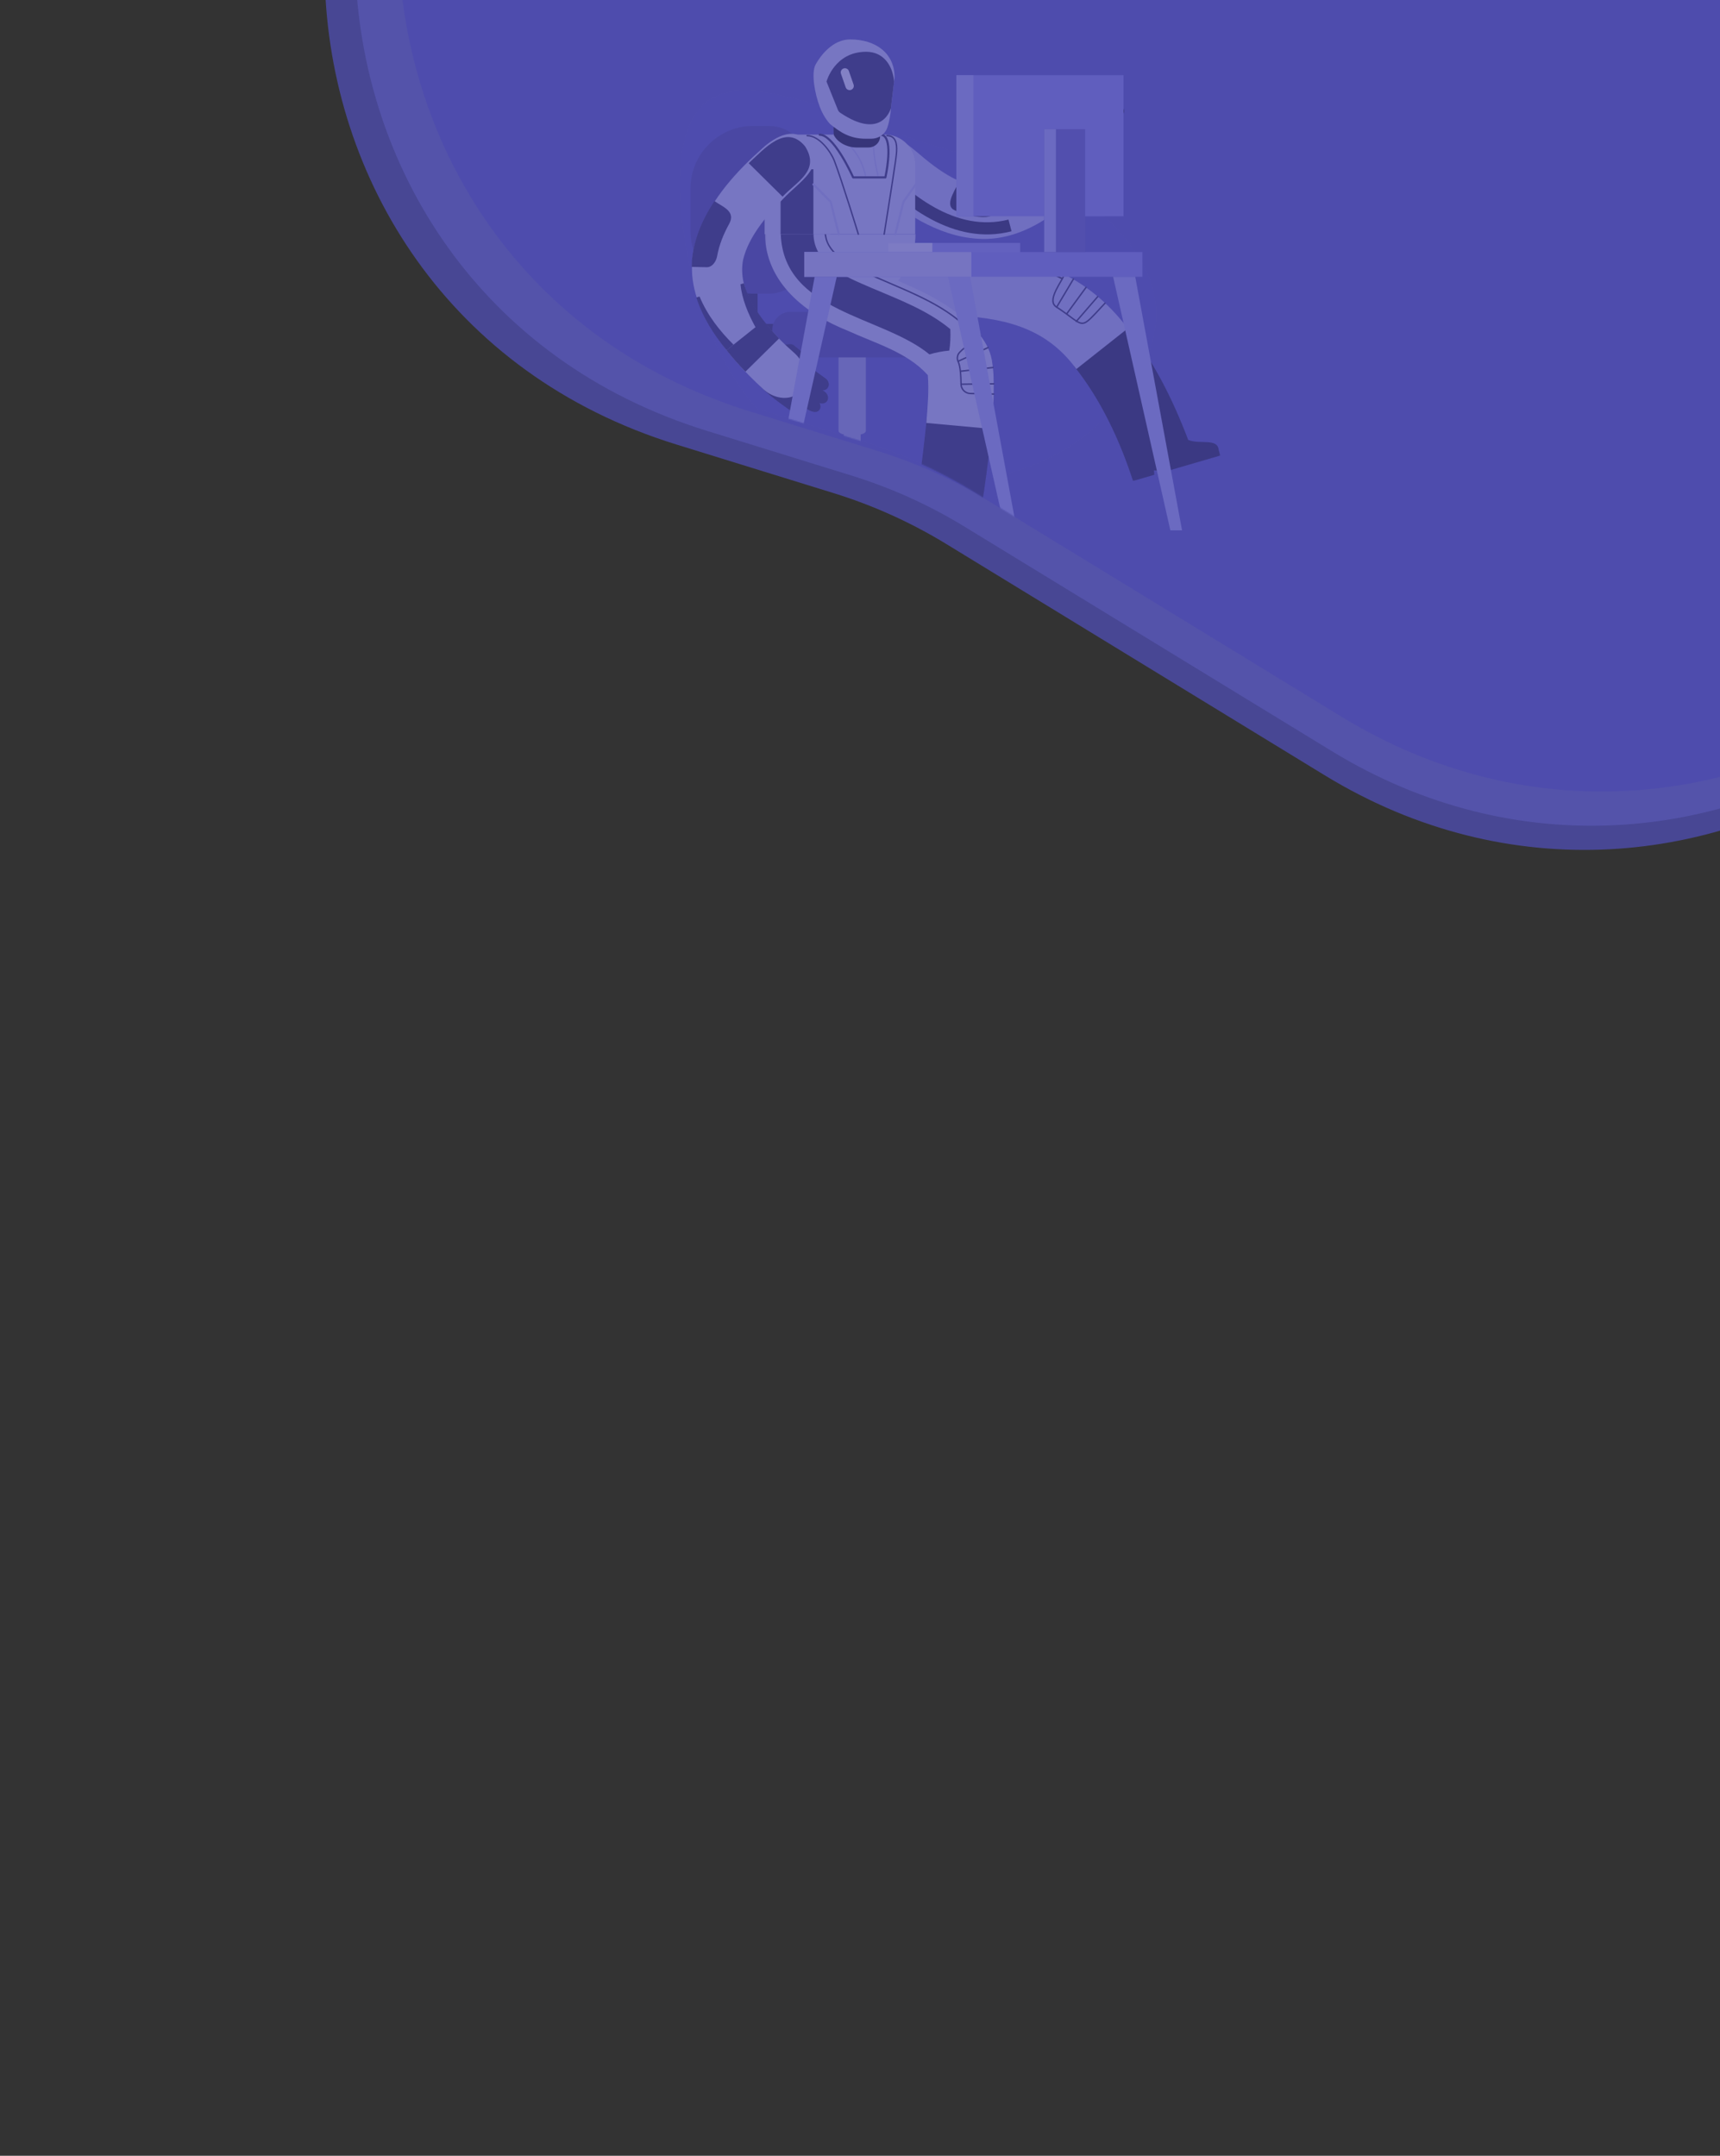 <svg width="1440" height="1805" viewBox="0 0 1440 1805" fill="none" xmlns="http://www.w3.org/2000/svg">
<rect x="0" y="0" width="1440" height="1805" fill="#333333" stroke="none"/>
<path d="M591.814 360.726C209.828 242.59 195.779 -292.924 571.045 -430.926L689.945 -474.65C722.51 -486.626 753.457 -502.609 782.072 -522.232L1079.42 -726.135C1379.02 -931.584 1780.02 -683.401 1729.8 -323.614L1703.22 -133.179C1696.85 -87.558 1698.07 -41.198 1706.82 4.026L1743.35 192.805C1812.37 549.464 1424.92 818.332 1114.97 628.874L807.337 440.843C777.733 422.747 745.99 408.408 712.843 398.157L591.814 360.726Z" fill="#959AEC" fill-opacity="0.6"/>
<path d="M566.255 372.161C184.269 254.025 170.221 -281.489 545.487 -419.491L674.759 -467.031C707.324 -479.006 738.271 -494.989 766.886 -514.612L1073 -724.524C1372.59 -929.973 1773.6 -681.791 1723.38 -322.004L1695.49 -122.212C1689.12 -76.591 1690.34 -30.231 1699.09 14.993L1737.42 213.047C1806.43 569.706 1418.99 838.573 1109.03 649.116L792.338 455.542C762.733 437.447 730.991 423.108 697.843 412.856L566.255 372.161Z" fill="#4E4CAD" fill-opacity="0.8"/>
<path d="M627.983 344.544C245.997 226.408 231.949 -309.105 607.215 -447.107L711.436 -485.434C744.001 -497.41 774.947 -513.393 803.563 -533.016L1088.51 -728.414C1388.11 -933.863 1789.11 -685.68 1738.89 -325.893L1714.15 -148.699C1707.79 -103.078 1709 -56.718 1717.75 -11.494L1751.75 164.16C1820.76 520.819 1433.32 789.686 1123.36 600.229L828.565 420.039C798.961 401.944 767.218 387.605 734.071 377.354L627.983 344.544Z" fill="#4E4CAD"/>
<mask id="mask0" mask-type="alpha" maskUnits="userSpaceOnUse" x="301" y="-822" width="1457" height="1503">
<path d="M615.335 336.669C233.35 218.533 219.301 -316.981 594.567 -454.983L698.789 -493.31C731.353 -505.285 762.3 -521.269 790.915 -540.891L1075.86 -736.29C1375.46 -941.738 1776.47 -693.555 1726.24 -333.768L1701.51 -156.574C1695.14 -110.953 1696.36 -64.593 1705.11 -19.369L1739.1 156.285C1808.12 512.944 1420.67 781.811 1110.71 592.353L815.918 412.164C786.313 394.069 754.571 379.73 721.423 369.478L615.335 336.669Z" fill="#4E4CAD"/>
</mask>
<g mask="url(#mask0)">
<g opacity="0.3">
<g opacity="0.288">
<g opacity="0.288">
<path opacity="0.288" fill-rule="evenodd" clip-rule="evenodd" d="M893.419 159.108C929.734 179.513 964.946 216.682 967.926 256.829C971.017 296.977 941.656 340.212 905.45 367.014C869.245 393.815 825.976 404.403 782.706 404.515C739.326 404.624 695.946 394.367 660.403 367.565C624.86 340.653 597.375 297.307 581.259 237.748C565.033 178.189 560.397 102.527 595.94 82.123C631.373 61.718 707.094 96.572 763.61 115.873C820.015 135.064 857.214 138.704 893.419 159.108Z" fill="#ADB1F0"/>
</g>
</g>
<path d="M634.27 229.203V265.291C634.27 268.465 636.868 271.113 640.024 271.198L640.179 271.2H676.267V292.432H640.179C625.377 292.432 613.283 280.485 613.042 265.738L613.039 265.291V229.203H634.27Z" fill="#1B1A3B"/>
<path fill-rule="evenodd" clip-rule="evenodd" d="M643.719 245.886H630.425C601.623 245.886 578.059 222.321 578.059 193.519V157.798C578.059 128.997 601.623 105.432 630.425 105.432H643.719C661.727 105.432 676.461 120.165 676.461 138.173V213.144C676.461 231.152 661.727 245.886 643.719 245.886Z" fill="#3F3E8D"/>
<path fill-rule="evenodd" clip-rule="evenodd" d="M716.202 416.282H710.758C708.362 416.282 706.402 413.752 706.402 410.658V293.972C706.402 290.879 708.362 288.349 710.758 288.349H716.202C718.597 288.349 720.557 290.879 720.557 293.972V410.658C720.557 413.752 718.597 416.282 716.202 416.282Z" fill="#A2A4D2"/>
<path fill-rule="evenodd" clip-rule="evenodd" d="M720.557 424.448H713.479H706.402C706.402 424.448 657.407 432.396 657.407 428.803V427.17C657.407 423.577 660.346 420.637 663.939 420.637L706.402 409.749H713.479H720.557L763.02 420.637C766.613 420.637 769.552 423.577 769.552 427.17V428.803C769.552 432.396 720.557 424.448 720.557 424.448Z" fill="#1B1A3B"/>
<path fill-rule="evenodd" clip-rule="evenodd" d="M717.877 364.02H709.083C705.213 364.02 702.047 362.523 702.047 360.694V291.675C702.047 289.846 705.213 288.349 709.083 288.349H717.877C721.746 288.349 724.912 289.846 724.912 291.675V360.694C724.912 362.523 721.746 364.02 717.877 364.02Z" fill="#A2A4D2"/>
<path fill-rule="evenodd" clip-rule="evenodd" d="M765.337 299.237H661.622C653.316 299.237 646.519 292.44 646.519 284.133V276.232C646.519 267.925 653.316 261.129 661.622 261.129H765.337C773.644 261.129 780.44 267.925 780.44 276.232V284.133C780.44 292.44 773.644 299.237 765.337 299.237Z" fill="#3F3E8D"/>
<path fill-rule="evenodd" clip-rule="evenodd" d="M666.117 436.424C666.117 440.634 662.705 444.046 658.496 444.046C654.286 444.046 650.874 440.634 650.874 436.424C650.874 432.215 654.286 428.803 658.496 428.803C662.705 428.803 666.117 432.215 666.117 436.424Z" fill="#1B1A3B"/>
<path fill-rule="evenodd" clip-rule="evenodd" d="M777.174 436.424C777.174 440.634 773.762 444.046 769.552 444.046C765.343 444.046 761.931 440.634 761.931 436.424C761.931 432.215 765.343 428.803 769.552 428.803C773.762 428.803 777.174 432.215 777.174 436.424Z" fill="#1B1A3B"/>
<path fill-rule="evenodd" clip-rule="evenodd" d="M721.646 436.424C721.646 440.634 718.233 444.046 714.024 444.046C709.815 444.046 706.402 440.634 706.402 436.424C706.402 432.215 709.815 428.803 714.024 428.803C718.233 428.803 721.646 432.215 721.646 436.424Z" fill="#1B1A3B"/>
<path fill-rule="evenodd" clip-rule="evenodd" d="M716.202 429.892H711.846L706.402 416.282C706.402 412.689 709.342 409.749 712.935 409.749H715.113C718.706 409.749 721.646 412.689 721.646 416.282L716.202 429.892Z" fill="#1B1A3B"/>
<path fill-rule="evenodd" clip-rule="evenodd" d="M992.129 385.422C928.123 404.342 967.054 409.738 921.341 332.434C878.763 258.784 838.328 263.662 762.318 258.001L767.611 211.284C814.097 214.664 865.497 214.504 905.162 242.921C939.882 268.121 962.443 305.691 979.998 343.735C985.415 355.726 990.264 367.898 994.529 380.416C995.241 382.516 994.156 384.771 992.129 385.422Z" fill="#8687AD"/>
<mask id="mask1" mask-type="alpha" maskUnits="userSpaceOnUse" x="899" y="271" width="123" height="132">
<path fill-rule="evenodd" clip-rule="evenodd" d="M899.096 271.632H1021.71V402.739H899.096V271.632Z" fill="white"/>
</mask>
<g mask="url(#mask1)">
<path fill-rule="evenodd" clip-rule="evenodd" d="M994.779 368.351C981.668 333.753 965.017 300.579 941.493 271.632L899.096 306.467C921.491 334.259 937.505 368.6 948.589 402.739C949.15 402.575 965.358 397.842 966.395 397.538C966.406 396.587 966.178 394.842 966.097 393.856C966.097 393.856 976.988 394.446 976.988 394.446C988.084 391.204 1010.7 384.602 1021.71 381.385C1021.39 380.321 1020.73 378.178 1020.39 377.13C1019.63 366.332 1004.63 372.407 994.779 368.351Z" fill="#0F0F21"/>
</g>
<path fill-rule="evenodd" clip-rule="evenodd" d="M944.182 274.967L901.142 309.006C874.661 272.727 838.238 266.04 796.66 263.898C767.742 262.341 737.249 262.047 711.622 245.237L741.503 199.213C763 211.2 789.515 207.054 813.871 210.079C867.605 214.211 910.95 231.062 944.182 274.967Z" fill="#C0C2EE"/>
<path d="M908.784 240.241C908.978 239.975 909.35 239.917 909.616 240.111C909.861 240.29 909.929 240.621 909.785 240.88L909.745 240.943L893.553 263.092C893.359 263.357 892.987 263.415 892.722 263.221C892.477 263.042 892.409 262.711 892.552 262.453L892.592 262.39L908.784 240.241Z" fill="#1B1A3B"/>
<path d="M898.191 233.287C898.359 233.005 898.724 232.912 899.007 233.08C899.269 233.237 899.367 233.563 899.245 233.835L899.213 233.896L885.161 257.461C884.992 257.744 884.627 257.836 884.345 257.668C884.083 257.511 883.984 257.185 884.106 256.913L884.138 256.852L898.191 233.287Z" fill="#1B1A3B"/>
<path d="M918.572 247.977C918.787 247.728 919.163 247.701 919.412 247.916C919.641 248.114 919.682 248.45 919.518 248.696L919.472 248.755L901.524 269.507C901.309 269.756 900.934 269.783 900.685 269.568C900.456 269.37 900.415 269.034 900.579 268.788L900.624 268.729L918.572 247.977Z" fill="#1B1A3B"/>
<path d="M738.672 202.48C738.854 202.206 739.223 202.131 739.497 202.313C746.718 207.105 756.733 209.667 770.66 211.014L773.039 211.233C776.036 211.494 778.683 211.665 784.194 211.971L789.52 212.265L792.744 212.426C818.111 213.724 833.326 215.348 849.727 219.118C864.984 222.681 878.041 227.041 889.532 232.752C889.826 232.899 889.946 233.256 889.8 233.55C889.654 233.844 889.297 233.965 889.002 233.818C877.603 228.153 864.63 223.821 849.459 220.277L848.44 220.046C831.828 216.307 816.176 214.752 789.457 213.454L780.659 212.962C776.479 212.716 774.245 212.547 771.101 212.252L770.002 212.146C756.177 210.767 746.166 208.167 738.839 203.304C738.565 203.123 738.49 202.753 738.672 202.48Z" fill="#0F0F21"/>
<path d="M925.54 254.3L925.041 254.831L918.167 262.204C916.047 264.469 914.644 265.918 913.414 267.091L913.283 267.216C910.203 270.133 908.139 271.316 905.934 271.268C903.971 271.226 902.082 270.287 898.61 267.81L897.896 267.295C896.794 266.489 893.632 264.147 892.476 263.303L892.38 263.232C889.67 261.261 887.126 259.49 884.345 257.667C879.868 254.997 880.03 250.097 883.43 242.952L883.549 242.705C884.172 241.414 884.882 240.077 885.775 238.487L888.487 233.737C888.634 233.478 888.755 233.261 888.838 233.112L889.096 232.639C889.882 231.184 890.376 230.118 890.634 229.285C890.732 228.971 891.065 228.795 891.379 228.892C891.693 228.989 891.869 229.323 891.771 229.637C891.486 230.559 890.967 231.681 890.149 233.195L889.728 233.961C889.033 235.198 887.243 238.307 887.005 238.728L886.627 239.401C885.893 240.717 885.288 241.858 884.753 242.95L884.621 243.222C881.345 250.007 881.154 254.378 884.976 256.658C887.514 258.321 889.841 259.93 892.267 261.681L893.402 262.505C894.825 263.548 898.114 265.985 898.835 266.506L899.499 266.982C902.648 269.213 904.347 270.043 905.96 270.078C907.768 270.118 909.593 269.072 912.465 266.352L912.856 265.977C913.917 264.951 915.139 263.691 916.858 261.86L924.503 253.665L924.673 253.484C924.899 253.245 925.275 253.233 925.514 253.459C925.754 253.684 925.765 254.061 925.54 254.3Z" fill="#1B1A3B"/>
<path fill-rule="evenodd" clip-rule="evenodd" d="M707.515 255.066H701.563C669.024 255.066 642.645 228.688 642.645 196.148H766.433C766.433 228.688 740.055 255.066 707.515 255.066Z" fill="#D8D9F4"/>
<path fill-rule="evenodd" clip-rule="evenodd" d="M815.283 463.616C821.621 427.512 827.342 391.421 830.561 354.75L775.881 350.148C772.068 389.386 766.439 429.605 758.215 468.342C760.69 469.049 767.913 471.164 770.486 471.917C783.329 475.679 755.558 467.557 758.224 468.315C758.232 468.289 758.253 468.216 758.261 468.19C758.821 468.357 774.999 473.191 776.035 473.5C776.643 472.75 777.126 471.534 777.637 470.605C780.614 472.505 783.633 474.763 786.608 476.66C797.674 479.966 820.261 486.717 831.249 490C831.674 488.573 832.224 486.471 832.593 485.019C837.895 474.432 820.339 470.952 815.283 463.616Z" fill="#1B1A3B"/>
<mask id="mask2" mask-type="alpha" maskUnits="userSpaceOnUse" x="640" y="194" width="193" height="166">
<path fill-rule="evenodd" clip-rule="evenodd" d="M640.417 194.026H832.102V359.131H640.417V194.026Z" fill="white"/>
</mask>
<g mask="url(#mask2)">
<path fill-rule="evenodd" clip-rule="evenodd" d="M775.53 354.136C776.653 340.971 777.821 326.73 776.78 314.083C776.79 314.089 776.75 314.054 776.829 314.153C759.713 294.936 733.35 287.721 709.701 276.896C674.915 263.113 640.808 236.908 640.417 195.765L695.263 196.148C696.429 218.104 727.237 223.692 744.419 232.022C762.678 239.656 781.29 247.54 797.921 259.571C811.754 270.235 827.172 283.408 830.371 301.515C833.529 320.637 831.689 340.044 830.176 359.131L775.53 354.136Z" fill="#D8D9F4"/>
</g>
<path fill-rule="evenodd" clip-rule="evenodd" d="M794.741 293.534C788.961 294.048 783.418 295.166 778.102 296.698C738.42 264.07 656.111 261.671 653.642 196.007L681.035 195.765C681.455 221.699 708.858 232.037 729.385 240.962C752.195 250.704 776.116 259.486 795.611 275.574C795.911 281.761 795.648 287.804 794.741 293.534Z" fill="#1B1A3B"/>
<path d="M831.213 307.104C831.539 307.066 831.834 307.3 831.872 307.627C831.908 307.93 831.708 308.206 831.418 308.275L831.35 308.287L804.094 311.455C803.768 311.493 803.472 311.259 803.434 310.933C803.399 310.63 803.598 310.353 803.888 310.285L803.957 310.273L831.213 307.104Z" fill="#1B1A3B"/>
<path d="M826.962 290.503C827.261 290.367 827.614 290.499 827.75 290.797C827.877 291.075 827.773 291.399 827.518 291.554L827.456 291.586L802.356 303.053C802.057 303.19 801.704 303.058 801.567 302.759C801.44 302.481 801.545 302.157 801.8 302.003L801.861 301.97L826.962 290.503Z" fill="#1B1A3B"/>
<path d="M832.032 320.77C832.36 320.766 832.63 321.029 832.634 321.358C832.638 321.663 832.412 321.918 832.116 321.956L832.047 321.96L804.612 322.303C804.283 322.307 804.013 322.044 804.009 321.716C804.005 321.41 804.232 321.156 804.528 321.118L804.597 321.113L832.032 320.77Z" fill="#1B1A3B"/>
<path d="M690.387 196.279L690.396 196.279L690.385 196.218L690.381 196.126L690.391 196.032C690.396 196.007 690.406 195.98 690.44 195.887L690.496 195.796C690.633 195.583 690.697 195.587 691.271 195.626L691.546 195.967C691.582 196.016 691.574 196.018 691.56 196.02L691.581 196.145L691.707 196.962L691.734 197.124C691.879 198.004 692.045 198.852 692.239 199.647C692.35 200.103 692.467 200.524 692.589 200.905C694.509 206.89 699.12 212.231 706.489 217.39C712.428 221.548 719.875 225.462 730.585 230.266L732.573 231.15C736.731 232.977 754.008 240.359 759.996 243.023L760.534 243.263C773.597 249.123 783.682 254.366 792.577 260.212C803.334 267.283 811.788 274.951 818 283.678C818.19 283.945 818.128 284.317 817.86 284.508C817.592 284.698 817.221 284.636 817.03 284.368C810.912 275.773 802.566 268.202 791.923 261.207C783.25 255.507 773.421 250.375 760.753 244.667L759.113 243.933C752.598 241.048 735.075 233.562 731.733 232.081L730.093 231.35C719.322 226.519 711.819 222.575 705.806 218.365C698.243 213.07 693.467 207.537 691.455 201.269C691.324 200.859 691.2 200.411 691.082 199.929C690.921 199.267 690.779 198.573 690.652 197.858L690.532 197.152L690.402 196.313L690.398 196.307C690.384 196.287 690.381 196.28 690.387 196.279Z" fill="#1B1A3B"/>
<path d="M820.552 281.047C820.789 280.82 821.166 280.827 821.394 281.064C821.621 281.301 821.614 281.678 821.377 281.905C820.804 282.456 819.849 283.184 818.233 284.325L813.672 287.494C813.212 287.816 812.791 288.112 812.383 288.401L811.978 288.69C810.795 289.533 809.749 290.304 808.796 291.038L808.336 291.394C804.725 294.22 802.658 296.422 802.423 297.849L802.41 297.937L802.386 298.05C801.919 299.52 802.006 300.88 802.655 302.275C803.802 304.913 804.288 307.479 804.744 312.042C805.012 315.002 805.149 318.072 805.199 321.701C805.248 325.497 808.312 328.68 812.155 328.88L812.335 328.887L831.999 329.346C832.328 329.354 832.588 329.626 832.58 329.955C832.573 330.26 832.337 330.506 832.041 330.534L831.971 330.536L812.305 330.077C807.737 329.951 804.067 326.209 804.009 321.717C803.96 318.117 803.824 315.075 803.559 312.154L803.486 311.451C803.063 307.447 802.589 305.108 801.569 302.763C800.833 301.18 800.704 299.582 801.186 297.908L801.235 297.741L801.243 297.689C801.535 295.796 803.796 293.409 807.826 290.283L808.07 290.095L808.728 289.593C809.512 289.001 810.358 288.383 811.286 287.721L812.322 286.987C812.752 286.685 813.207 286.367 813.715 286.014L816.94 283.778L817.899 283.103C819.252 282.14 820.076 281.505 820.552 281.047Z" fill="#1B1A3B"/>
<path fill-rule="evenodd" clip-rule="evenodd" d="M919.419 106.503C927.875 101.057 941.466 101.263 939.595 109.55C938.957 111.607 937.203 113.514 934.757 113.816C927.395 113.869 921.917 112.935 914.204 118.918C911.77 120.719 910.359 121.116 909.753 120.659C908.563 116.23 915.045 109.525 919.419 106.503Z" fill="#0F0F21"/>
<path fill-rule="evenodd" clip-rule="evenodd" d="M906.753 156.086C898.931 160.541 882.84 131.873 879.904 127.417C891.326 116.188 905.278 103.589 918.034 96.343C929.344 90.607 937.014 86.317 940.449 90.659C941.43 92.046 941.622 93.972 940.275 95.495C936.888 98.668 929.952 103.606 925.575 107.753C919.26 113.549 913.681 120.093 915.834 126.268C917.133 129.995 919.384 131.236 921.96 131.2C926.612 131.433 933.204 124.648 936.683 130.115C943.428 138.674 911.877 149.298 906.753 156.086Z" fill="#0F0F21"/>
<path fill-rule="evenodd" clip-rule="evenodd" d="M911.064 152.258C913.659 144.606 915.801 136.993 917.61 129.418C914.851 126.949 914.773 120.274 917.67 116.651C913.687 112.292 909.678 107.976 905.63 103.693C898.374 109.689 888.622 116.675 882.862 124.547C878.817 133.211 903.769 148.317 911.064 152.258Z" fill="#C0C2EE"/>
<path fill-rule="evenodd" clip-rule="evenodd" d="M911.064 152.258L883.145 124.63C867.897 138.033 852.035 152.952 831.761 156.703C807.211 158.907 785.915 143.124 767.933 127.571C756.913 118.503 744.554 107.739 729.447 119.215C701.497 141.8 751.399 174.093 770.455 184.879C785.224 193.013 801.468 198.862 818.558 199.893C855.498 202.418 887.517 178.113 911.064 152.258Z" fill="#C0C2EE"/>
<path fill-rule="evenodd" clip-rule="evenodd" d="M834.053 173.561L831.76 156.702C822.085 158.001 812.306 155.553 802.994 151.312C801.433 156.892 790.917 170.072 797.787 175.228C804.454 179.482 835.684 188.355 834.053 173.561Z" fill="#0F0F21"/>
<path fill-rule="evenodd" clip-rule="evenodd" d="M847.869 166.833L849.029 169.809C859.858 163.363 869.027 154.516 877.252 145.018L872.195 139.457C865.36 149.629 857.579 159.276 847.869 166.833Z" fill="#0F0F21"/>
<path fill-rule="evenodd" clip-rule="evenodd" d="M887.758 129.195L882.863 124.547C878.5 128.722 874.03 132.674 869.462 136.239L877.252 145.018C880.9 140.089 884.606 134.453 887.758 129.195Z" fill="#0F0F21"/>
<path fill-rule="evenodd" clip-rule="evenodd" d="M846.875 193.626L844.305 183.837C800.451 195.098 760.365 162.75 732.94 132.118C728.572 126.962 720.61 133.553 725.326 138.784C755.018 172.29 799.202 206.15 846.875 193.626Z" fill="#0F0F21"/>
<path fill-rule="evenodd" clip-rule="evenodd" d="M766.202 196.082H640.146V137.982C640.146 124.015 651.469 112.692 665.436 112.692H740.913C754.88 112.692 766.202 124.015 766.202 137.982V196.082Z" fill="#D8D9F4"/>
<mask id="mask3" mask-type="alpha" maskUnits="userSpaceOnUse" x="578" y="88" width="364" height="261">
<path fill-rule="evenodd" clip-rule="evenodd" d="M578.946 348.253H941.235V88.883H578.946V348.253Z" fill="white"/>
</mask>
<g mask="url(#mask3)">
<path fill-rule="evenodd" clip-rule="evenodd" d="M653.527 196.148H680.976V141.73H653.527V196.148Z" fill="#1B1A3B"/>
<path fill-rule="evenodd" clip-rule="evenodd" d="M740.231 196.694C740.2 196.694 740.169 196.692 740.137 196.687C739.812 196.635 739.592 196.33 739.643 196.005C739.716 195.55 746.936 150.326 749.164 134.709C750.043 128.54 751.239 120.153 747.884 116.286C746.658 114.871 744.928 114.184 742.598 114.184C742.268 114.184 742.002 113.917 742.002 113.588C742.002 113.26 742.268 112.993 742.598 112.993C745.256 112.993 747.337 113.839 748.783 115.506C752.494 119.783 751.254 128.482 750.348 134.833C748.113 150.504 740.891 195.738 740.818 196.193C740.772 196.486 740.519 196.694 740.231 196.694Z" fill="#1B1A3B"/>
<path fill-rule="evenodd" clip-rule="evenodd" d="M718.622 196.694C718.367 196.694 718.132 196.53 718.053 196.274C717.917 195.828 704.329 151.53 698.026 135.005C695.256 127.745 685.881 114.184 675.759 114.184C675.43 114.184 675.164 113.918 675.164 113.588C675.164 113.26 675.43 112.993 675.759 112.993C686.461 112.993 696.267 127.053 699.138 134.581C705.456 151.142 719.055 195.479 719.191 195.925C719.288 196.239 719.111 196.572 718.797 196.668C718.738 196.686 718.68 196.694 718.622 196.694Z" fill="#1B1A3B"/>
<path fill-rule="evenodd" clip-rule="evenodd" d="M741.248 149.429H714.267C713.913 149.429 713.594 149.221 713.451 148.898C713.412 148.809 709.449 139.9 704.062 131.117C697.067 119.713 690.911 113.686 686.26 113.686C685.767 113.686 685.367 113.286 685.367 112.793C685.367 112.299 685.767 111.9 686.26 111.9C698.186 111.9 712.734 142.989 714.845 147.644H740.525C740.914 145.763 741.976 140.329 742.544 134.359C743.455 124.783 742.718 118.201 740.412 115.323C739.528 114.221 738.428 113.686 737.046 113.686C736.553 113.686 736.153 113.286 736.153 112.793C736.153 112.299 736.553 111.9 737.046 111.9C738.977 111.9 740.579 112.676 741.806 114.207C748.007 121.947 742.363 147.641 742.12 148.731C742.029 149.139 741.666 149.429 741.248 149.429Z" fill="#1B1A3B"/>
<path fill-rule="evenodd" clip-rule="evenodd" d="M702.249 196.975C701.849 196.975 701.485 196.705 701.383 196.3L694.626 169.394L680.342 155.017C679.994 154.667 679.997 154.101 680.346 153.754C680.697 153.406 681.261 153.409 681.609 153.758L696.066 168.31C696.179 168.423 696.259 168.566 696.299 168.721L703.115 195.865C703.235 196.343 702.945 196.828 702.466 196.948C702.394 196.966 702.321 196.975 702.249 196.975Z" fill="#C0C2EE"/>
<path fill-rule="evenodd" clip-rule="evenodd" d="M749.588 196.975C749.516 196.975 749.443 196.966 749.37 196.948C748.892 196.828 748.602 196.343 748.721 195.865L755.539 168.721C755.565 168.614 755.612 168.513 755.676 168.423L765.967 153.872C766.251 153.469 766.807 153.374 767.21 153.659C767.613 153.943 767.709 154.5 767.424 154.903L757.23 169.318L750.453 196.3C750.351 196.705 749.988 196.975 749.588 196.975Z" fill="#C0C2EE"/>
<path fill-rule="evenodd" clip-rule="evenodd" d="M674.072 346.272C672.409 348.716 668.488 348.938 665.383 346.716C659.563 341.262 628.719 323.044 634.993 314.95C637.349 312.566 641.159 313.401 643.615 315.582C652.56 323.61 661.926 331.026 671.627 338.011C674.618 340.152 675.738 343.825 674.072 346.272Z" fill="#1B1A3B"/>
<path fill-rule="evenodd" clip-rule="evenodd" d="M686.234 342.924C680.791 350.583 665.939 334.147 660.2 330.957C657.267 328.682 656.451 324.915 658.319 322.624C660.19 320.33 663.949 320.308 666.775 322.499C672.277 326.786 677.917 330.889 683.687 334.819C686.64 336.831 687.805 340.419 686.234 342.924Z" fill="#1B1A3B"/>
<path fill-rule="evenodd" clip-rule="evenodd" d="M692.538 335.643C691.017 338.186 687.217 338.636 684.218 336.618C679.447 332.191 659.854 323.603 665.418 316.118C667.272 313.823 670.979 313.714 673.726 315.842C679.098 319.969 684.596 323.961 690.192 327.726C693.061 329.657 694.102 333.136 692.538 335.643Z" fill="#1B1A3B"/>
<path fill-rule="evenodd" clip-rule="evenodd" d="M681.162 309.537C675.288 316.732 663.023 300.538 657.723 297.065C655.79 295.784 655.232 288.977 655.451 287.581C658.144 289.925 661.535 286.77 664.494 289.056C669.654 292.931 674.399 297.657 679.645 301.584C682.244 303.64 682.944 307.177 681.162 309.537Z" fill="#1B1A3B"/>
<path fill-rule="evenodd" clip-rule="evenodd" d="M693.084 324.646C691.453 327.118 687.773 327.543 684.899 325.537C675.312 318.8 666.049 311.552 657.264 303.833C654.848 301.709 654.038 298.074 656.21 295.667C658.384 293.375 662.021 293.716 664.344 295.794C672.8 303.223 681.784 310.255 691.045 316.763C693.8 318.686 694.717 322.183 693.084 324.646Z" fill="#1B1A3B"/>
<path fill-rule="evenodd" clip-rule="evenodd" d="M671.003 326.481C663.33 336.308 648.834 334.506 639.543 326.287C622.556 310.838 606.27 293.08 594.773 272.413C586.339 257.335 580.295 238.615 581.693 220.906C583.019 202.982 590.207 186.94 599.497 172.606C611.114 154.796 626.127 139.525 641.932 125.987C649.861 118.93 660.198 115.687 667.433 124.855C673.872 133.231 672.985 145.266 665.701 152.635C646.216 170.655 625.93 191.416 620.082 217.797C616.209 243.664 635.287 265.483 652.157 283.483C656.485 287.868 661.036 292.12 665.752 296.236C673.923 304.111 677.81 317.009 671.003 326.481Z" fill="#D8D9F4"/>
<path fill-rule="evenodd" clip-rule="evenodd" d="M651.74 283.894L624.059 311.221C593.666 278.901 566.59 238.969 585.546 193.338C596.366 165.588 616.583 143.579 638.141 124.305C649.254 114.156 666.362 104.524 677.578 120.64C691.111 140.379 669.29 151.923 655.929 166.238C642.439 179.776 626.61 198.137 622.1 217.638C617.324 243.261 635.842 265.763 651.74 283.894Z" fill="#D8D9F4"/>
<path fill-rule="evenodd" clip-rule="evenodd" d="M622.72 237.179L619.967 238.005C621.098 250.286 626.327 262.773 632.493 273.95C638.916 277.549 645.493 280.68 652.157 283.483C639.706 270.144 627.778 254.784 622.72 237.179Z" fill="#1B1A3B"/>
<path fill-rule="evenodd" clip-rule="evenodd" d="M585.68 248.288L582.987 249.096C588.351 265.881 597.557 280.148 608.291 293.23L614.107 288.597C602.467 276.991 592.29 264.12 585.68 248.288Z" fill="#1B1A3B"/>
<path fill-rule="evenodd" clip-rule="evenodd" d="M591.79 223.742L578.946 223.454C579.475 202.905 587.576 184.568 598.102 168.331C604.892 173.195 616.381 176.798 610.424 187.524C605.802 195.869 602.104 204.881 600.38 214.439C599.616 218.738 596.55 223.67 591.79 223.742Z" fill="#1B1A3B"/>
<path fill-rule="evenodd" clip-rule="evenodd" d="M608.285 293.234L639.007 268.761C643.043 273.821 647.47 278.732 652.157 283.482L624.059 311.221C618.581 305.571 613.288 299.616 608.285 293.234Z" fill="#1B1A3B"/>
<path fill-rule="evenodd" clip-rule="evenodd" d="M655.18 164.675L626.827 136.638C639.642 124.932 657.937 103.103 673.993 122.506C686.928 142.864 667.1 151.894 655.18 164.675Z" fill="#1B1A3B"/>
<path fill-rule="evenodd" clip-rule="evenodd" d="M724.564 147.487C724.293 147.487 724.048 147.3 723.985 147.024C720.791 133.052 713.871 124.618 708.629 120.002C702.942 114.997 697.944 113.273 697.894 113.256C697.582 113.151 697.414 112.814 697.52 112.503C697.625 112.191 697.962 112.023 698.273 112.128C698.479 112.197 718.88 119.347 725.145 146.759C725.218 147.079 725.018 147.399 724.698 147.472C724.652 147.482 724.608 147.487 724.564 147.487Z" fill="#C0C2EE"/>
<path fill-rule="evenodd" clip-rule="evenodd" d="M734.981 147.487C734.71 147.487 734.464 147.3 734.401 147.024C728.161 119.719 731.628 112.7 731.779 112.414C731.933 112.124 732.292 112.012 732.583 112.166C732.872 112.319 732.984 112.676 732.834 112.966C732.785 113.066 729.478 120.143 735.562 146.759C735.635 147.079 735.434 147.399 735.114 147.472C735.069 147.482 735.025 147.487 734.981 147.487Z" fill="#C0C2EE"/>
</g>
<path fill-rule="evenodd" clip-rule="evenodd" d="M725.861 105.033H722.893C709.067 105.033 697.859 93.825 697.859 79.999V68.256C697.859 57.672 706.439 49.091 717.024 49.091H720.353C730.937 49.091 739.518 57.672 739.518 68.256V91.376C739.518 98.919 733.403 105.033 725.861 105.033Z" fill="#8687AD"/>
<path fill-rule="evenodd" clip-rule="evenodd" d="M705 83.906C705 88.015 701.669 91.345 697.561 91.345C693.453 91.345 690.122 88.015 690.122 83.906C690.122 79.797 693.453 76.467 697.561 76.467C701.669 76.467 705 79.797 705 83.906Z" fill="#8687AD"/>
<path d="M696.113 81.626C696.113 81.626 699.412 81.626 699.412 84.924" stroke="black" stroke-width="3"/>
<path fill-rule="evenodd" clip-rule="evenodd" d="M697.264 76.467H696.35C692.866 73.08 691.527 66.176 691.124 59.475C690.571 50.293 706.513 42.545 715.712 42.545H726.416L736.542 58.018H713.151C713.151 68.135 704.405 76.467 697.264 76.467Z" fill="black"/>
<path fill-rule="evenodd" clip-rule="evenodd" d="M709.857 57.612L724.277 61.955C730.078 63.701 736.197 60.415 737.943 54.614L739.304 50.092C739.985 47.835 738.706 45.454 736.449 44.775L724.166 41.076C716.526 38.776 708.468 43.103 706.168 50.743C705.29 53.659 706.942 56.734 709.857 57.612Z" fill="black"/>
<path fill-rule="evenodd" clip-rule="evenodd" d="M727.078 123.482H717.039C709.171 123.482 700.919 119.202 697.96 112.767C697.96 112.767 697.859 107.858 697.859 105.271V101.093C697.859 99.891 698.885 98.917 700.151 98.917H734.529C735.795 98.917 736.822 99.891 736.822 101.093V114.231C736.822 119.34 732.46 123.482 727.078 123.482Z" fill="black"/>
<path fill-rule="evenodd" clip-rule="evenodd" d="M742.526 107.742C740.429 112.838 735.181 116.166 729.376 116.166H724.841C711.294 116.166 703.326 110.569 695.163 104.057C695.163 104.057 690.059 99.147 686.46 89.812C681.956 78.127 679.057 60.929 682.841 54.009C686.685 46.98 696.9 33 711.729 33C733.145 33 748.95 44.559 748.95 64.738L745.848 90.569C745.848 94.786 744.242 103.574 742.526 107.742Z" fill="#D8D9F4"/>
<path fill-rule="evenodd" clip-rule="evenodd" d="M691.964 68.316C691.964 68.316 698.549 43.355 725.191 43.355C739.42 43.355 747.307 54.493 748.54 68.147L745.848 90.568C745.848 90.568 738.735 118.237 703.321 94.319C702.241 93.589 701.571 92.428 701.191 91.227L691.964 68.316Z" fill="#1B1A3B"/>
<path d="M707.376 60.623L713.08 77.062" stroke="white" stroke-width="7" stroke-linecap="round" stroke-linejoin="round" stroke-dasharray="12 12"/>
<path d="M940.627 62.969H800.717V181.103H940.627V62.969Z" fill="#8B89E8"/>
<path d="M814.871 62.969H800.717V181.103H814.871V62.969Z" fill="#ADB1F0"/>
<path d="M854.068 203.423H743.555V211.589H854.068V203.423Z" fill="#9594EA"/>
<path d="M780.574 203.423H743.555V211.589H780.574V203.423Z" fill="#EAEAF9"/>
<path d="M956.414 211.044H673.328V231.731H956.414V211.044Z" fill="#8B89E8"/>
<path d="M768.053 211.044H673.328V231.731H768.053V211.044Z" fill="#ADB1F0"/>
<path d="M813.238 211.044H673.328V231.731H813.238V211.044Z" fill="#D4D5F3"/>
<path fill-rule="evenodd" clip-rule="evenodd" d="M682.038 231.731H700.548L652.641 444.046H642.842L682.038 231.731Z" fill="#ADB1F0"/>
<path fill-rule="evenodd" clip-rule="evenodd" d="M812.149 231.731H793.64L841.546 444.046H851.346L812.149 231.731Z" fill="#ADB1F0"/>
<path fill-rule="evenodd" clip-rule="evenodd" d="M950.426 231.731H931.916L979.823 444.046H989.622L950.426 231.731Z" fill="#ADB1F0"/>
<path d="M908.507 108.154H874.21V211.044H908.507V108.154Z" fill="#5957B2"/>
<path d="M884.009 108.154H874.21V211.044H884.009V108.154Z" fill="#ADB1F0"/>
</g>
</g>
</svg>
